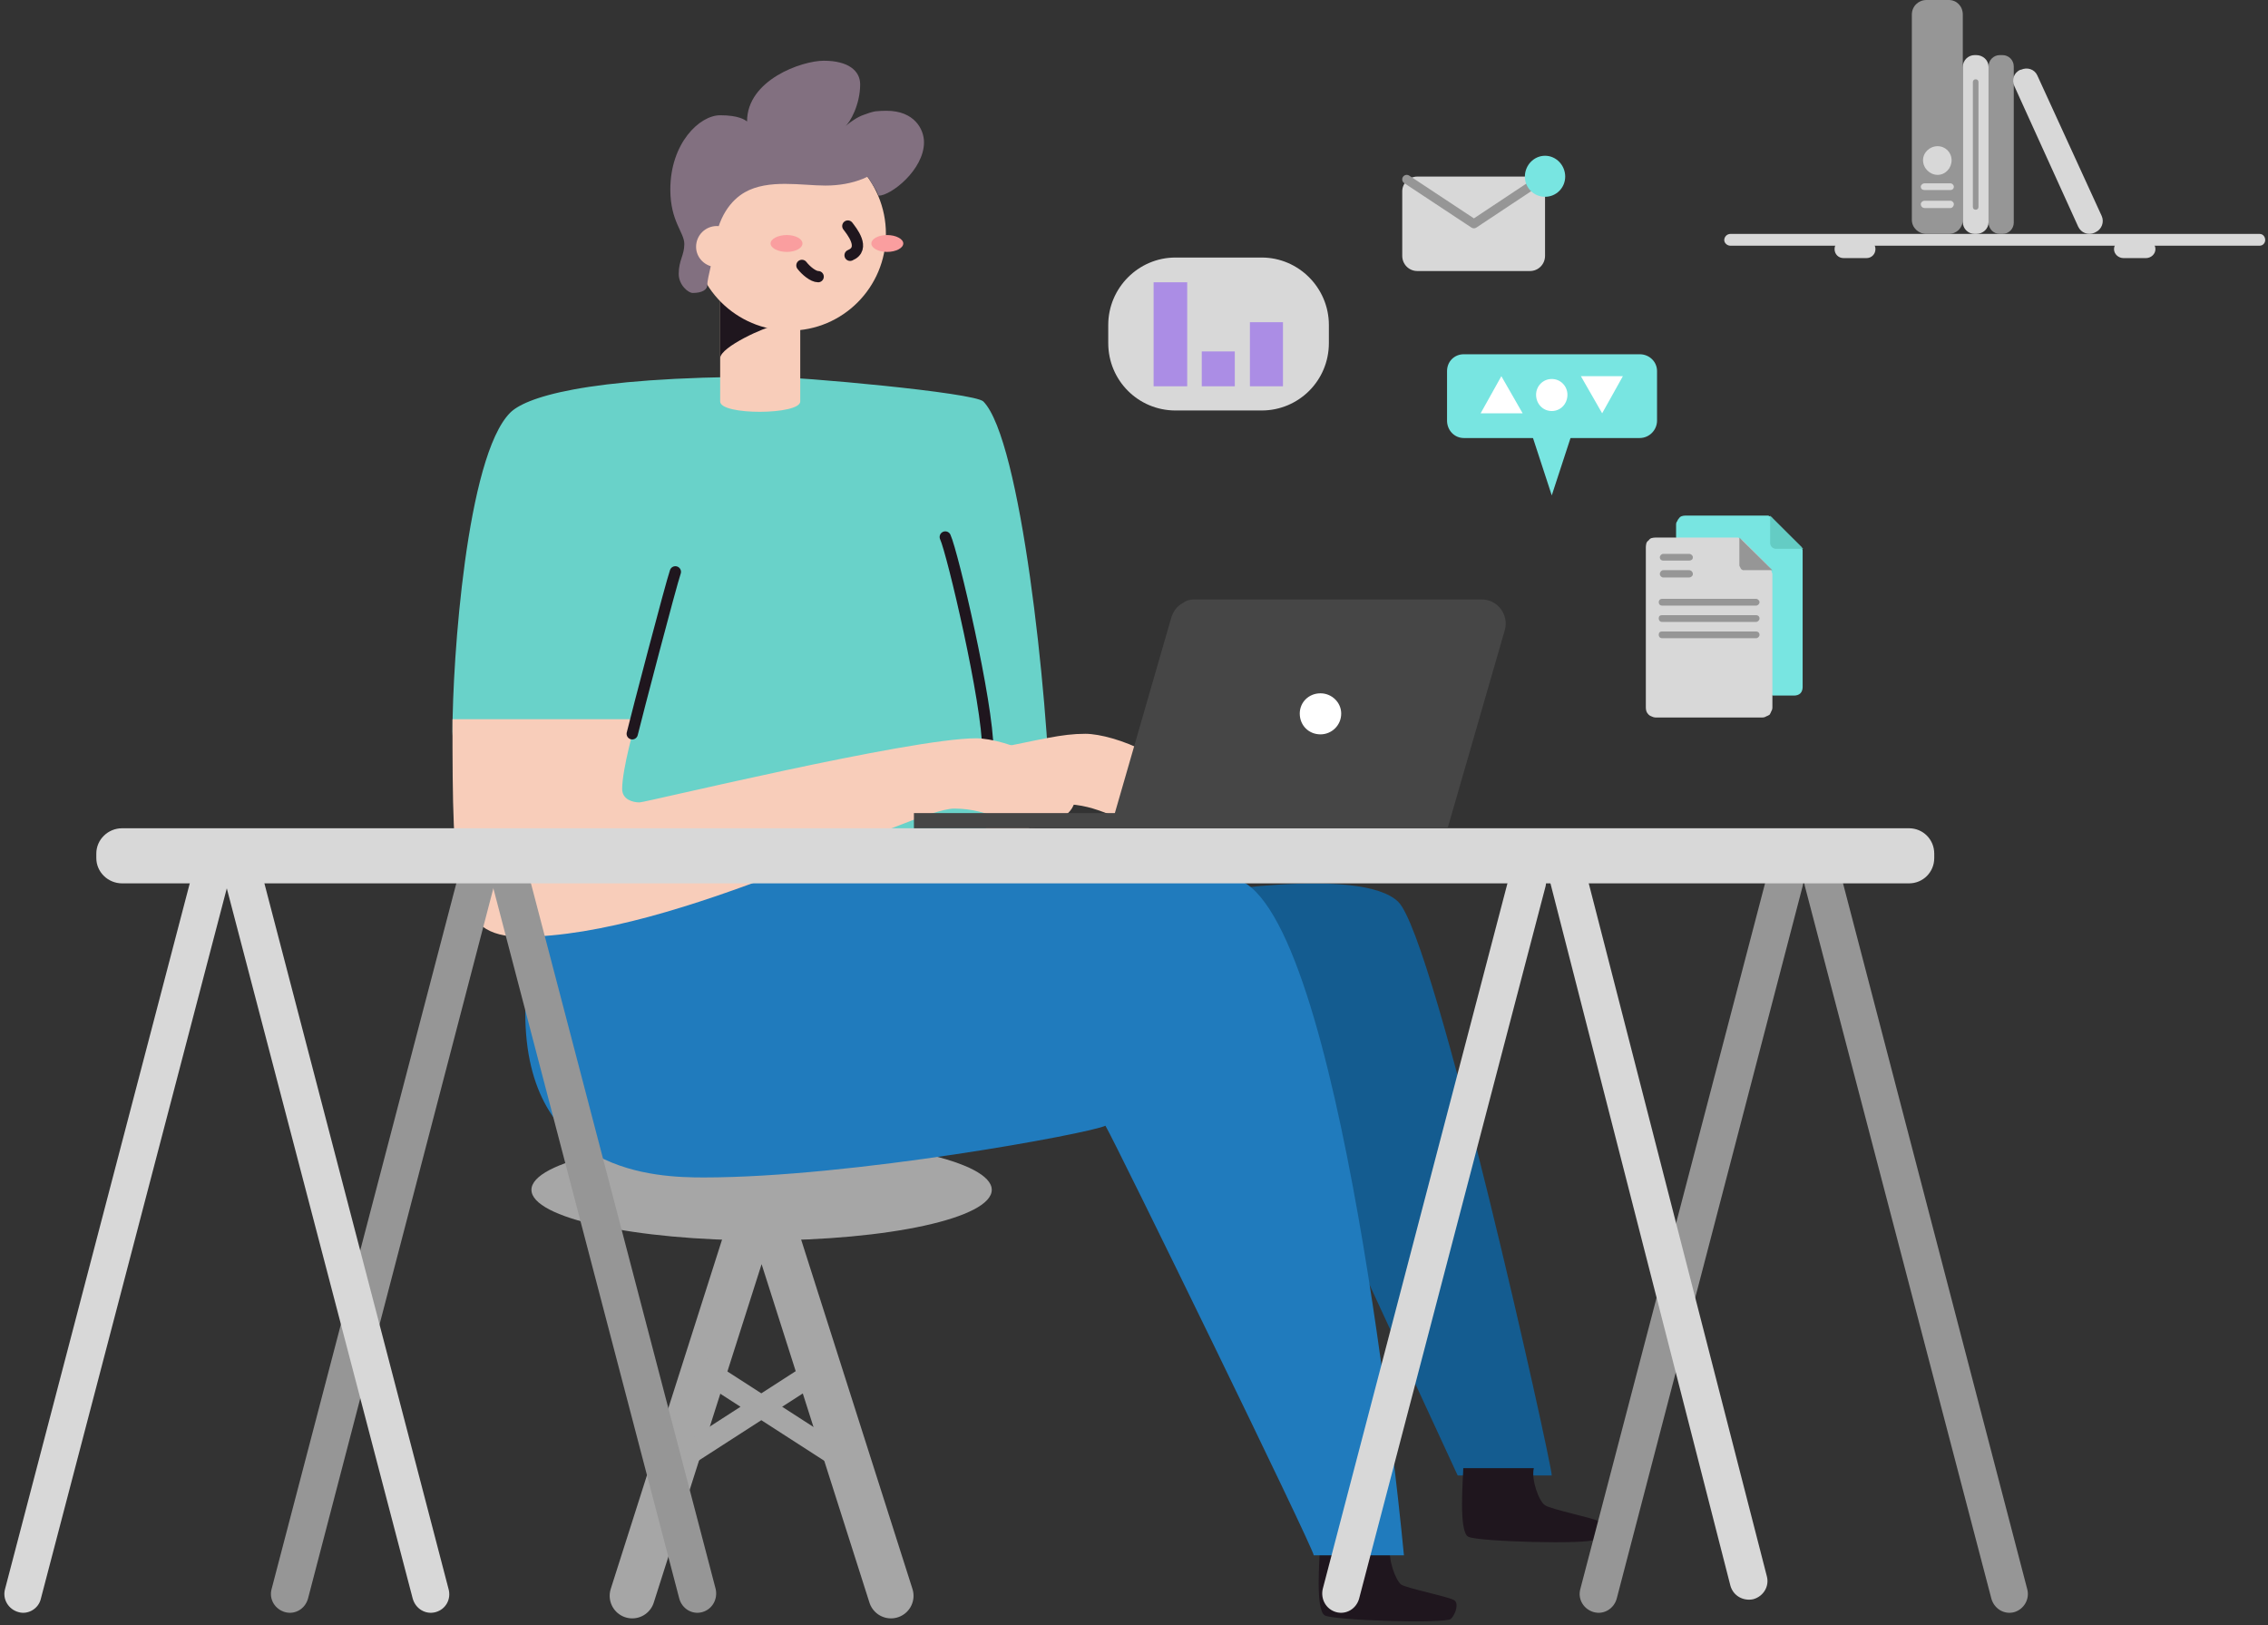 <svg width="201" height="144" viewBox="0 0 201 144" fill="none" xmlns="http://www.w3.org/2000/svg">
<rect x="0" y="0" width="201" height="144" fill="#333333" stroke="none"/>
<g clip-path="url(#clip0_503_5220)">
<path d="M67.496 109.918C56.23 109.918 47.099 107.925 47.099 105.434C47.099 102.943 56.23 100.9 67.496 100.9C78.762 100.9 87.894 102.943 87.894 105.434C87.894 107.925 78.762 109.918 67.496 109.918Z" fill="#A6A6A6"/>
<path d="M67.496 105.434L56.032 141.409L67.496 105.434ZM67.496 105.434L78.961 141.409L67.496 105.434Z" fill="#A6A6A6"/>
<path d="M56.032 141.409L67.496 105.434L78.961 141.409" stroke="#A6A6A6" stroke-width="4" stroke-linecap="round"/>
<path d="M59.804 129.6L72.558 121.379M62.385 121.379L75.139 129.6" stroke="#A6A6A6" stroke-width="2" stroke-linecap="round"/>
<path d="M87.547 66.469C87.497 68.064 87.547 73.644 87.249 76.036" stroke="#1F161E" stroke-linecap="round"/>
<path d="M148.542 47.635V46.489C148.542 46.356 148.575 46.256 148.641 46.19C148.674 46.09 148.723 46.007 148.79 45.941C148.856 45.841 148.939 45.774 149.038 45.741C149.137 45.708 149.236 45.691 149.336 45.691H156.73C156.763 45.725 156.797 45.741 156.83 45.741C156.896 45.774 156.945 45.808 156.979 45.841C157.012 45.841 157.045 45.874 157.078 45.941L159.559 48.382L159.659 48.482C159.692 48.548 159.708 48.598 159.708 48.631C159.741 48.664 159.758 48.714 159.758 48.781V60.889C159.758 60.988 159.741 61.088 159.708 61.188C159.675 61.287 159.625 61.37 159.559 61.437C159.493 61.503 159.41 61.553 159.311 61.586C159.212 61.619 159.113 61.636 159.013 61.636H157.078" fill="#78E5E1"/>
<path d="M154.001 47.635C154.034 47.635 154.083 47.651 154.15 47.684C154.183 47.718 154.232 47.751 154.298 47.784C154.332 47.817 154.381 47.85 154.447 47.884L156.83 50.275C156.863 50.309 156.896 50.358 156.929 50.425C156.962 50.458 156.978 50.508 156.978 50.574C157.012 50.608 157.028 50.657 157.028 50.724C157.061 50.79 157.078 50.84 157.078 50.873V62.682C157.078 62.815 157.045 62.931 156.978 63.031C156.945 63.131 156.896 63.23 156.83 63.33C156.73 63.397 156.631 63.446 156.532 63.48C156.433 63.546 156.317 63.579 156.184 63.579H146.705C146.606 63.579 146.49 63.546 146.358 63.48C146.258 63.446 146.176 63.397 146.11 63.33C146.01 63.23 145.944 63.131 145.911 63.031C145.878 62.931 145.861 62.815 145.861 62.682V48.482C145.861 48.382 145.878 48.266 145.911 48.133C145.944 48.033 146.01 47.95 146.11 47.884C146.176 47.784 146.258 47.718 146.358 47.684C146.49 47.651 146.606 47.635 146.705 47.635H154.001Z" fill="#D8D8D8"/>
<path d="M157.078 50.525H154.447C154.414 50.491 154.365 50.458 154.299 50.425L154.199 50.226C154.166 50.192 154.15 50.142 154.15 50.076V47.635" fill="#969696"/>
<path d="M159.807 48.631H157.376C157.309 48.631 157.243 48.614 157.177 48.581C157.111 48.548 157.061 48.515 157.028 48.482C156.995 48.448 156.962 48.399 156.929 48.332C156.896 48.266 156.879 48.199 156.879 48.133V45.691" fill="#64CCC4"/>
<path d="M128.243 32.886C128.243 32.039 128.888 31.391 129.732 31.391H145.316C146.159 31.391 146.854 32.039 146.854 32.886V37.271C146.854 38.118 146.159 38.815 145.316 38.815H129.732C128.888 38.815 128.243 38.118 128.243 37.271V32.886Z" fill="#78E5E1"/>
<path d="M135.29 37.071H139.757L137.524 43.898L135.29 37.071Z" fill="#78E5E1"/>
<path d="M134.943 36.623H131.221L133.057 33.334L134.943 36.623ZM140.104 33.334H143.827L141.99 36.623L140.104 33.334ZM137.524 36.423C136.73 36.423 136.134 35.776 136.134 34.978C136.134 34.231 136.73 33.583 137.524 33.583C138.318 33.583 138.913 34.231 138.913 34.978C138.913 35.776 138.318 36.423 137.524 36.423Z" fill="white"/>
<path d="M124.273 16.941C124.273 16.244 124.868 15.646 125.613 15.646H135.588C136.333 15.646 136.928 16.244 136.928 16.941V22.671C136.928 23.419 136.333 24.017 135.588 24.017H125.613C124.868 24.017 124.273 23.419 124.273 22.671V16.941Z" fill="#D8D8D8"/>
<path d="M124.67 15.895L130.625 19.831L136.928 15.646" stroke="#969696" stroke-width="0.8" stroke-linecap="round" stroke-linejoin="round"/>
<path d="M136.928 17.439C135.936 17.439 135.141 16.642 135.141 15.646C135.141 14.649 135.936 13.802 136.928 13.802C137.921 13.802 138.715 14.649 138.715 15.646C138.715 16.642 137.921 17.439 136.928 17.439Z" fill="#78E5E1"/>
<path d="M152.81 21.276C152.81 20.977 153.058 20.728 153.355 20.728H200.256C200.553 20.728 200.752 20.977 200.752 21.276C200.752 21.525 200.553 21.774 200.256 21.774H153.355C153.058 21.774 152.81 21.525 152.81 21.276Z" fill="#D8D8D8"/>
<path d="M169.436 1.296C169.436 0.548 170.031 0 170.726 0H172.711C173.406 0 173.952 0.548 173.952 1.296V19.482C173.952 20.18 173.406 20.728 172.711 20.728H170.726C170.031 20.728 169.436 20.18 169.436 19.482V1.296Z" fill="#969696"/>
<path d="M173.952 5.929C173.952 5.332 174.448 4.883 174.994 4.883H175.143C175.739 4.883 176.235 5.332 176.235 5.929V19.682C176.235 20.28 175.739 20.728 175.143 20.728H174.994C174.448 20.728 173.952 20.28 173.952 19.682V5.929Z" fill="#D8D8D8"/>
<path d="M176.235 5.88C176.235 5.332 176.682 4.883 177.227 4.883H177.476C178.022 4.883 178.468 5.332 178.468 5.88V19.732C178.468 20.28 178.022 20.728 177.476 20.728H177.227C176.682 20.728 176.235 20.28 176.235 19.732V5.88Z" fill="#969696"/>
<path d="M178.518 7.624C178.27 7.075 178.468 6.428 179.064 6.179H179.113C179.659 5.929 180.304 6.129 180.553 6.677L186.26 19.134C186.508 19.682 186.26 20.329 185.714 20.579L185.615 20.628C185.069 20.878 184.424 20.628 184.176 20.08L178.518 7.624ZM171.719 15.496C171.024 15.496 170.428 14.898 170.428 14.201C170.428 13.503 171.024 12.955 171.719 12.955C172.413 12.955 172.959 13.503 172.959 14.201C172.959 14.898 172.413 15.496 171.719 15.496ZM170.23 16.543C170.23 16.393 170.379 16.244 170.577 16.244H172.86C173.009 16.244 173.158 16.393 173.158 16.543C173.158 16.742 173.009 16.841 172.86 16.841H170.577C170.379 16.841 170.23 16.742 170.23 16.543ZM170.23 18.087C170.23 17.938 170.379 17.788 170.577 17.788H172.86C173.009 17.788 173.158 17.938 173.158 18.087C173.158 18.287 173.009 18.436 172.86 18.436H170.577C170.379 18.436 170.23 18.287 170.23 18.087Z" fill="#D8D8D8"/>
<path d="M147.102 49.379C147.102 49.229 147.251 49.08 147.4 49.08H149.683C149.881 49.08 150.03 49.229 150.03 49.379C150.03 49.578 149.881 49.678 149.683 49.678H147.4C147.251 49.678 147.102 49.578 147.102 49.379ZM147.102 50.873C147.102 50.674 147.251 50.525 147.4 50.525H149.683C149.881 50.525 150.03 50.674 150.03 50.873C150.03 51.023 149.881 51.172 149.683 51.172H147.4C147.251 51.172 147.102 51.023 147.102 50.873ZM147.003 53.365C147.003 53.215 147.102 53.066 147.301 53.066H155.638C155.787 53.066 155.936 53.215 155.936 53.365C155.936 53.514 155.787 53.664 155.638 53.664H147.301C147.102 53.664 147.003 53.514 147.003 53.365ZM147.003 54.81C147.003 54.61 147.102 54.511 147.301 54.511H155.638C155.787 54.511 155.936 54.61 155.936 54.81C155.936 54.959 155.787 55.109 155.638 55.109H147.301C147.102 55.109 147.003 54.959 147.003 54.81ZM147.003 56.255C147.003 56.055 147.102 55.956 147.301 55.956H155.638C155.787 55.956 155.936 56.055 155.936 56.255C155.936 56.404 155.787 56.554 155.638 56.554H147.301C147.102 56.554 147.003 56.404 147.003 56.255ZM174.845 7.275C174.845 7.125 174.944 7.026 175.093 7.026C175.242 7.026 175.341 7.125 175.341 7.275V18.336C175.341 18.486 175.242 18.585 175.093 18.585C174.944 18.585 174.845 18.486 174.845 18.336V7.275Z" fill="#969696"/>
<path d="M162.587 22.073C162.587 21.625 162.934 21.276 163.381 21.276H165.416C165.862 21.276 166.21 21.625 166.21 22.073C166.21 22.522 165.862 22.871 165.416 22.871H163.381C162.934 22.871 162.587 22.522 162.587 22.073ZM187.352 22.073C187.352 21.625 187.749 21.276 188.196 21.276H190.181C190.627 21.276 191.024 21.625 191.024 22.073C191.024 22.522 190.627 22.871 190.181 22.871H188.196C187.749 22.871 187.352 22.522 187.352 22.073ZM98.217 28.8C98.217 25.511 100.897 22.821 104.173 22.821H111.816C115.091 22.821 117.771 25.511 117.771 28.8V30.395C117.771 33.733 115.091 36.374 111.816 36.374H104.173C100.897 36.374 98.217 33.733 98.217 30.395V28.8Z" fill="#D8D8D8"/>
<path d="M102.237 25.013H105.215V34.231H102.237V25.013ZM106.505 31.142H109.433V34.231H106.505V31.142ZM110.773 28.551H113.702V34.231H110.773V28.551Z" fill="#AB8DE5"/>
<path d="M123.23 137.124C122.982 138.12 123.677 140.014 124.173 140.412C124.719 140.761 128.491 141.509 128.888 141.808C129.285 142.057 129.037 143.003 128.59 143.452C128.144 143.9 118.317 143.601 117.424 143.153C116.53 142.704 116.977 137.871 116.977 137.124" fill="#1F161E"/>
<path d="M87.249 76.534C83.278 76.285 78.713 75.837 78.713 75.837L57.868 74.392C57.868 74.392 40.101 71.103 40.101 64.825C40.101 58.497 41.341 40.459 45.213 36.573C46.453 35.327 51.367 33.384 67.993 33.384C70.772 33.384 86.356 34.779 87.15 35.577C90.475 38.965 92.857 61.586 93.105 71.751L87.547 73.744C87.547 73.744 87.299 75.338 87.249 76.534Z" fill="#69D2C9"/>
<path d="M104.024 79.624C105.562 79.175 120.65 76.684 123.925 79.922C127.201 83.161 137.524 129.65 137.524 130.746H129.186L117.97 106.48" fill="#145C90"/>
<path d="M110.476 78.328C119.459 84.407 124.422 137.821 124.422 137.821H116.431C116.332 137.024 98.912 101.348 97.969 99.754C96.53 100.451 75.437 104.338 62.385 104.338C58.216 104.338 46.553 104.039 46.553 89.738C46.553 79.424 48.836 77.381 49.183 75.488C55.883 74.342 107.597 76.385 110.476 78.328Z" fill="#207BBD"/>
<path d="M104.867 70.455C104.867 71.9 102.436 72.947 101.096 72.947C99.16 72.947 97.473 71.253 94.197 71.253C92.857 71.253 91.815 73.794 87.299 75.637L87.547 66.469C92.311 65.522 94.048 65.024 96.182 65.024C98.763 65.024 104.867 67.416 104.867 70.455Z" fill="#F8CDBA"/>
<path d="M135.936 130.098C135.687 131.095 136.382 133.038 136.928 133.387C137.424 133.736 141.246 134.533 141.643 134.782C141.99 135.031 141.742 135.978 141.296 136.426C140.849 136.875 131.022 136.626 130.129 136.177C129.236 135.729 129.682 130.895 129.682 130.098" fill="#1F161E"/>
<path d="M70.921 35.577C70.921 36.772 63.824 36.822 63.824 35.577V25.611H70.921V35.577Z" fill="#F8CDBA"/>
<path d="M68.588 28.9C67.943 28.9 63.824 30.743 63.824 31.74V26.358C64.866 26.358 68.588 28.9 68.588 28.9Z" fill="#1F161E"/>
<path d="M69.978 29.298C65.263 29.298 61.392 25.462 61.392 20.728C61.392 15.995 65.263 12.108 69.978 12.108C74.693 12.108 78.514 15.995 78.514 20.728C78.514 25.462 74.693 29.298 69.978 29.298Z" fill="#F8CDBA"/>
<path d="M78.812 14.001C77.77 15.646 75.536 16.443 73.154 16.443C71.07 16.443 68.092 15.845 66.007 17.041C64.866 17.689 63.526 19.183 63.278 22.123C63.278 22.621 62.682 24.614 62.682 25.262C62.682 25.661 62.236 25.96 61.392 25.96C60.995 25.96 60.151 25.262 60.151 24.266C60.151 23.07 60.647 22.621 60.647 21.625C60.647 20.578 59.407 19.632 59.407 16.792C59.407 12.706 61.987 10.214 63.824 10.214C65.461 10.214 66.007 10.613 66.206 10.763C66.206 7.075 71.07 5.381 73.005 5.381C75.189 5.381 76.231 6.278 76.231 7.474C76.231 9.268 75.338 10.862 74.891 11.211C75.156 10.979 75.42 10.779 75.685 10.613C75.983 10.414 76.281 10.264 76.579 10.165C76.909 10.032 77.24 9.932 77.571 9.866C77.902 9.832 78.233 9.816 78.564 9.816C81.045 9.816 81.889 11.46 81.889 12.606C81.889 15.048 78.961 17.34 77.869 17.34C77.803 17.207 77.737 17.057 77.67 16.891C77.571 16.759 77.488 16.626 77.422 16.493C77.323 16.36 77.24 16.227 77.174 16.094C77.075 15.928 76.975 15.778 76.876 15.646" fill="#827080"/>
<path d="M63.526 23.668C62.533 23.668 61.69 22.871 61.69 21.874C61.69 20.828 62.533 20.03 63.526 20.03C64.519 20.03 65.362 20.828 65.362 21.874C65.362 22.871 64.519 23.668 63.526 23.668Z" fill="#F8CDBA"/>
<path d="M78.613 22.323C77.819 22.323 77.224 21.974 77.224 21.575C77.224 21.177 77.819 20.828 78.613 20.828C79.407 20.828 80.053 21.177 80.053 21.575C80.053 21.974 79.407 22.323 78.613 22.323ZM69.73 22.323C68.936 22.323 68.29 21.974 68.29 21.575C68.29 21.177 68.936 20.828 69.73 20.828C70.524 20.828 71.119 21.177 71.119 21.575C71.119 21.974 70.524 22.323 69.73 22.323Z" fill="#FA9E9F"/>
<path d="M75.139 20.03C75.437 20.429 76.777 22.023 75.338 22.622M72.509 24.515C72.062 24.515 71.417 23.967 71.07 23.518M83.775 47.585C84.42 48.98 87.547 62.284 87.547 66.469" stroke="#1F161E" stroke-linecap="round"/>
<path d="M56.429 63.729C56.28 64.078 55.139 68.163 55.139 69.907C55.139 70.854 56.081 71.103 56.677 71.103C57.223 71.103 80.648 65.423 86.504 65.423C89.135 65.423 95.239 67.814 95.239 70.854C95.239 72.299 92.807 73.345 91.467 73.345C89.532 73.345 87.844 71.651 84.569 71.651C80.847 71.651 60.002 83.012 46.255 83.012C40.25 83.012 40.101 78.677 40.101 63.729H56.429Z" fill="#F8CDBA"/>
<path d="M59.853 50.674C59.456 51.82 56.379 63.579 56.032 65.024" stroke="#1F161E" stroke-linecap="round"/>
<path d="M179.659 140.811C179.907 141.708 179.361 142.605 178.518 142.854C177.624 143.103 176.731 142.555 176.483 141.658L159.956 78.527C159.708 77.63 160.254 76.734 161.147 76.484C162.041 76.285 162.934 76.783 163.182 77.68L179.659 140.811Z" fill="#969696"/>
<path d="M156.582 77.68C156.83 76.783 157.723 76.235 158.616 76.484C159.46 76.734 160.006 77.63 159.758 78.527L143.281 141.658C143.033 142.555 142.139 143.103 141.246 142.854C140.353 142.605 139.807 141.708 140.055 140.811L156.582 77.68Z" fill="#969696"/>
<path d="M133.752 77.68C134 76.783 134.893 76.235 135.787 76.484C136.68 76.734 137.176 77.63 136.978 78.527L120.451 141.658C120.203 142.555 119.31 143.103 118.416 142.854C117.523 142.605 117.027 141.708 117.225 140.811L133.752 77.68ZM156.582 139.665C156.83 140.562 156.284 141.459 155.39 141.708C154.497 141.907 153.604 141.409 153.356 140.512L137.127 77.182C136.879 76.285 137.424 75.388 138.318 75.139C139.211 74.89 140.104 75.438 140.303 76.335L156.582 139.665Z" fill="#D8D8D8"/>
<path d="M40.597 77.68C40.845 76.783 41.739 76.235 42.632 76.484C43.475 76.734 44.022 77.63 43.773 78.527L27.296 141.658C27.048 142.555 26.155 143.103 25.262 142.854C24.368 142.605 23.822 141.708 24.07 140.811L40.597 77.68Z" fill="#969696"/>
<path d="M63.427 140.811C63.625 141.708 63.129 142.605 62.236 142.854C61.342 143.103 60.449 142.555 60.201 141.658L43.674 78.527C43.475 77.63 43.972 76.734 44.865 76.484C45.758 76.285 46.652 76.783 46.9 77.68L63.427 140.811Z" fill="#969696"/>
<path d="M8.536 75.637C8.536 74.392 9.578 73.395 10.819 73.395H169.187C170.428 73.395 171.421 74.392 171.421 75.637V76.036C171.421 77.282 170.428 78.278 169.187 78.278H10.819C9.578 78.278 8.536 77.282 8.536 76.036V75.637Z" fill="#D8D8D8"/>
<path d="M16.973 77.68C17.172 76.783 18.115 76.235 18.959 76.484C19.852 76.734 20.398 77.63 20.15 78.527L3.623 141.658C3.424 142.555 2.482 143.103 1.638 142.854C0.744 142.605 0.199 141.708 0.447 140.811L16.973 77.68Z" fill="#D8D8D8"/>
<path d="M39.753 140.811C40.002 141.708 39.505 142.605 38.612 142.854C37.718 143.103 36.825 142.555 36.577 141.658L20.05 78.527C19.802 77.63 20.348 76.734 21.241 76.484C22.135 76.285 23.028 76.783 23.276 77.68L39.753 140.811Z" fill="#D8D8D8"/>
<path d="M128.293 73.395H98.415L103.825 54.66C103.891 54.461 103.991 54.262 104.123 54.062C104.255 53.863 104.421 53.697 104.619 53.564C104.818 53.431 105.016 53.315 105.215 53.215C105.446 53.149 105.678 53.116 105.91 53.116H131.27C131.601 53.116 131.916 53.182 132.213 53.315C132.544 53.481 132.809 53.697 133.007 53.963C133.206 54.228 133.338 54.527 133.404 54.859C133.471 55.192 133.454 55.524 133.355 55.856L128.293 73.395Z" fill="#464646"/>
<path d="M117.027 65.074C115.985 65.074 115.19 64.277 115.19 63.23C115.19 62.234 115.985 61.437 117.027 61.437C118.019 61.437 118.863 62.234 118.863 63.23C118.863 64.277 118.019 65.074 117.027 65.074Z" fill="white"/>
<path d="M80.996 72.05H101.939V73.395H80.996V72.05Z" fill="#464646"/>
</g>
<defs>
<clipPath id="clip0_503_5220">
<rect width="201" height="144" fill="white"/>
</clipPath>
</defs>
</svg>
